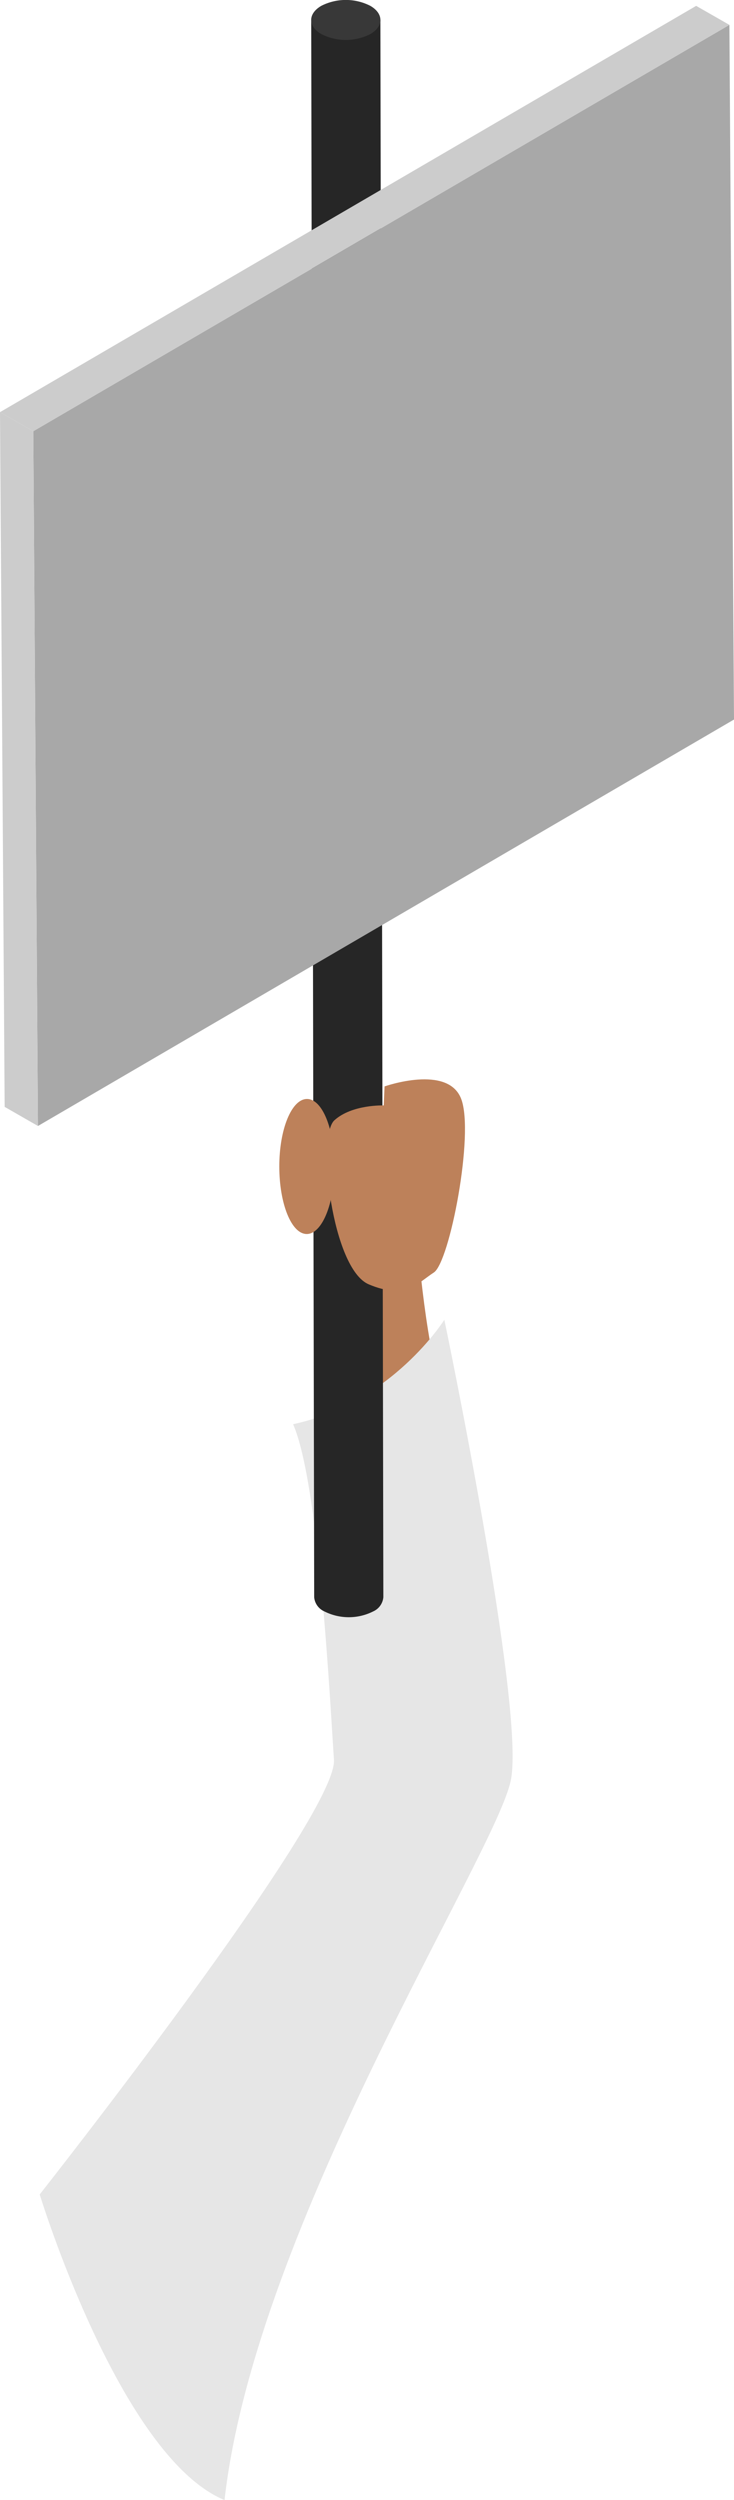 <svg xmlns="http://www.w3.org/2000/svg" viewBox="0 0 134.03 456.15"><defs><style>.cls-1{fill:#bd815a;}.cls-2{fill:#e6e6e6;}.cls-3{fill:#262626;}.cls-4{fill:#383838;}.cls-5{fill:#a8a8a8;}.cls-6{fill:#ccc;}</style></defs><g id="Layer_2" data-name="Layer 2"><g id="Layer_1-2" data-name="Layer 1"><path class="cls-1" d="M75.79,220.93s1.08,17.3,3.66,28.53c-2.15,5.21-19.74,11-19.74,11l-1.44-44.31Z"/><path class="cls-2" d="M7.25,400.38s54.43-69,53.73-79.31-2.71-50.4-7.46-61.22c18.15-3.89,27.62-19.06,27.62-19.06s14.75,70.52,12.16,83.92S46.6,406,41,456.15C21.86,448.21,7.25,400.38,7.25,400.38Z"/><path class="cls-3" d="M70,291.42,69.46,3.64l-12.63,0,.54,287.8A3.13,3.13,0,0,0,59.22,294a9.91,9.91,0,0,0,8.94,0A3.14,3.14,0,0,0,70,291.42Z"/><path class="cls-4" d="M67.62,6.22a9.88,9.88,0,0,1-8.94,0c-2.47-1.42-2.48-3.73,0-5.16a9.86,9.86,0,0,1,8.93,0C70.08,2.48,70.08,4.8,67.62,6.22Z"/><polygon class="cls-5" points="6.93 205.44 134.03 131.28 133.19 4.54 6.08 78.68 6.93 205.44"/><polygon class="cls-6" points="6.93 205.44 0.85 201.95 0 75.2 6.08 78.68 6.93 205.44"/><polygon class="cls-6" points="127.12 1.07 133.19 4.54 6.08 78.68 0 75.2 127.12 1.07"/><path class="cls-1" d="M61.07,212.82c0,6.81-2.27,12.33-5.06,12.33S51,219.63,51,212.82s2.26-12.31,5.06-12.31S61.07,206,61.07,212.82Z"/><path class="cls-1" d="M61.07,204.39c3.25-2.92,9-2.7,9-2.7l.15-3.47s11.58-4.09,14,2.29-2.12,29.8-5,31.66-5.19,5-11.89,2.16S57.81,207.31,61.07,204.39Z"/></g></g></svg>
